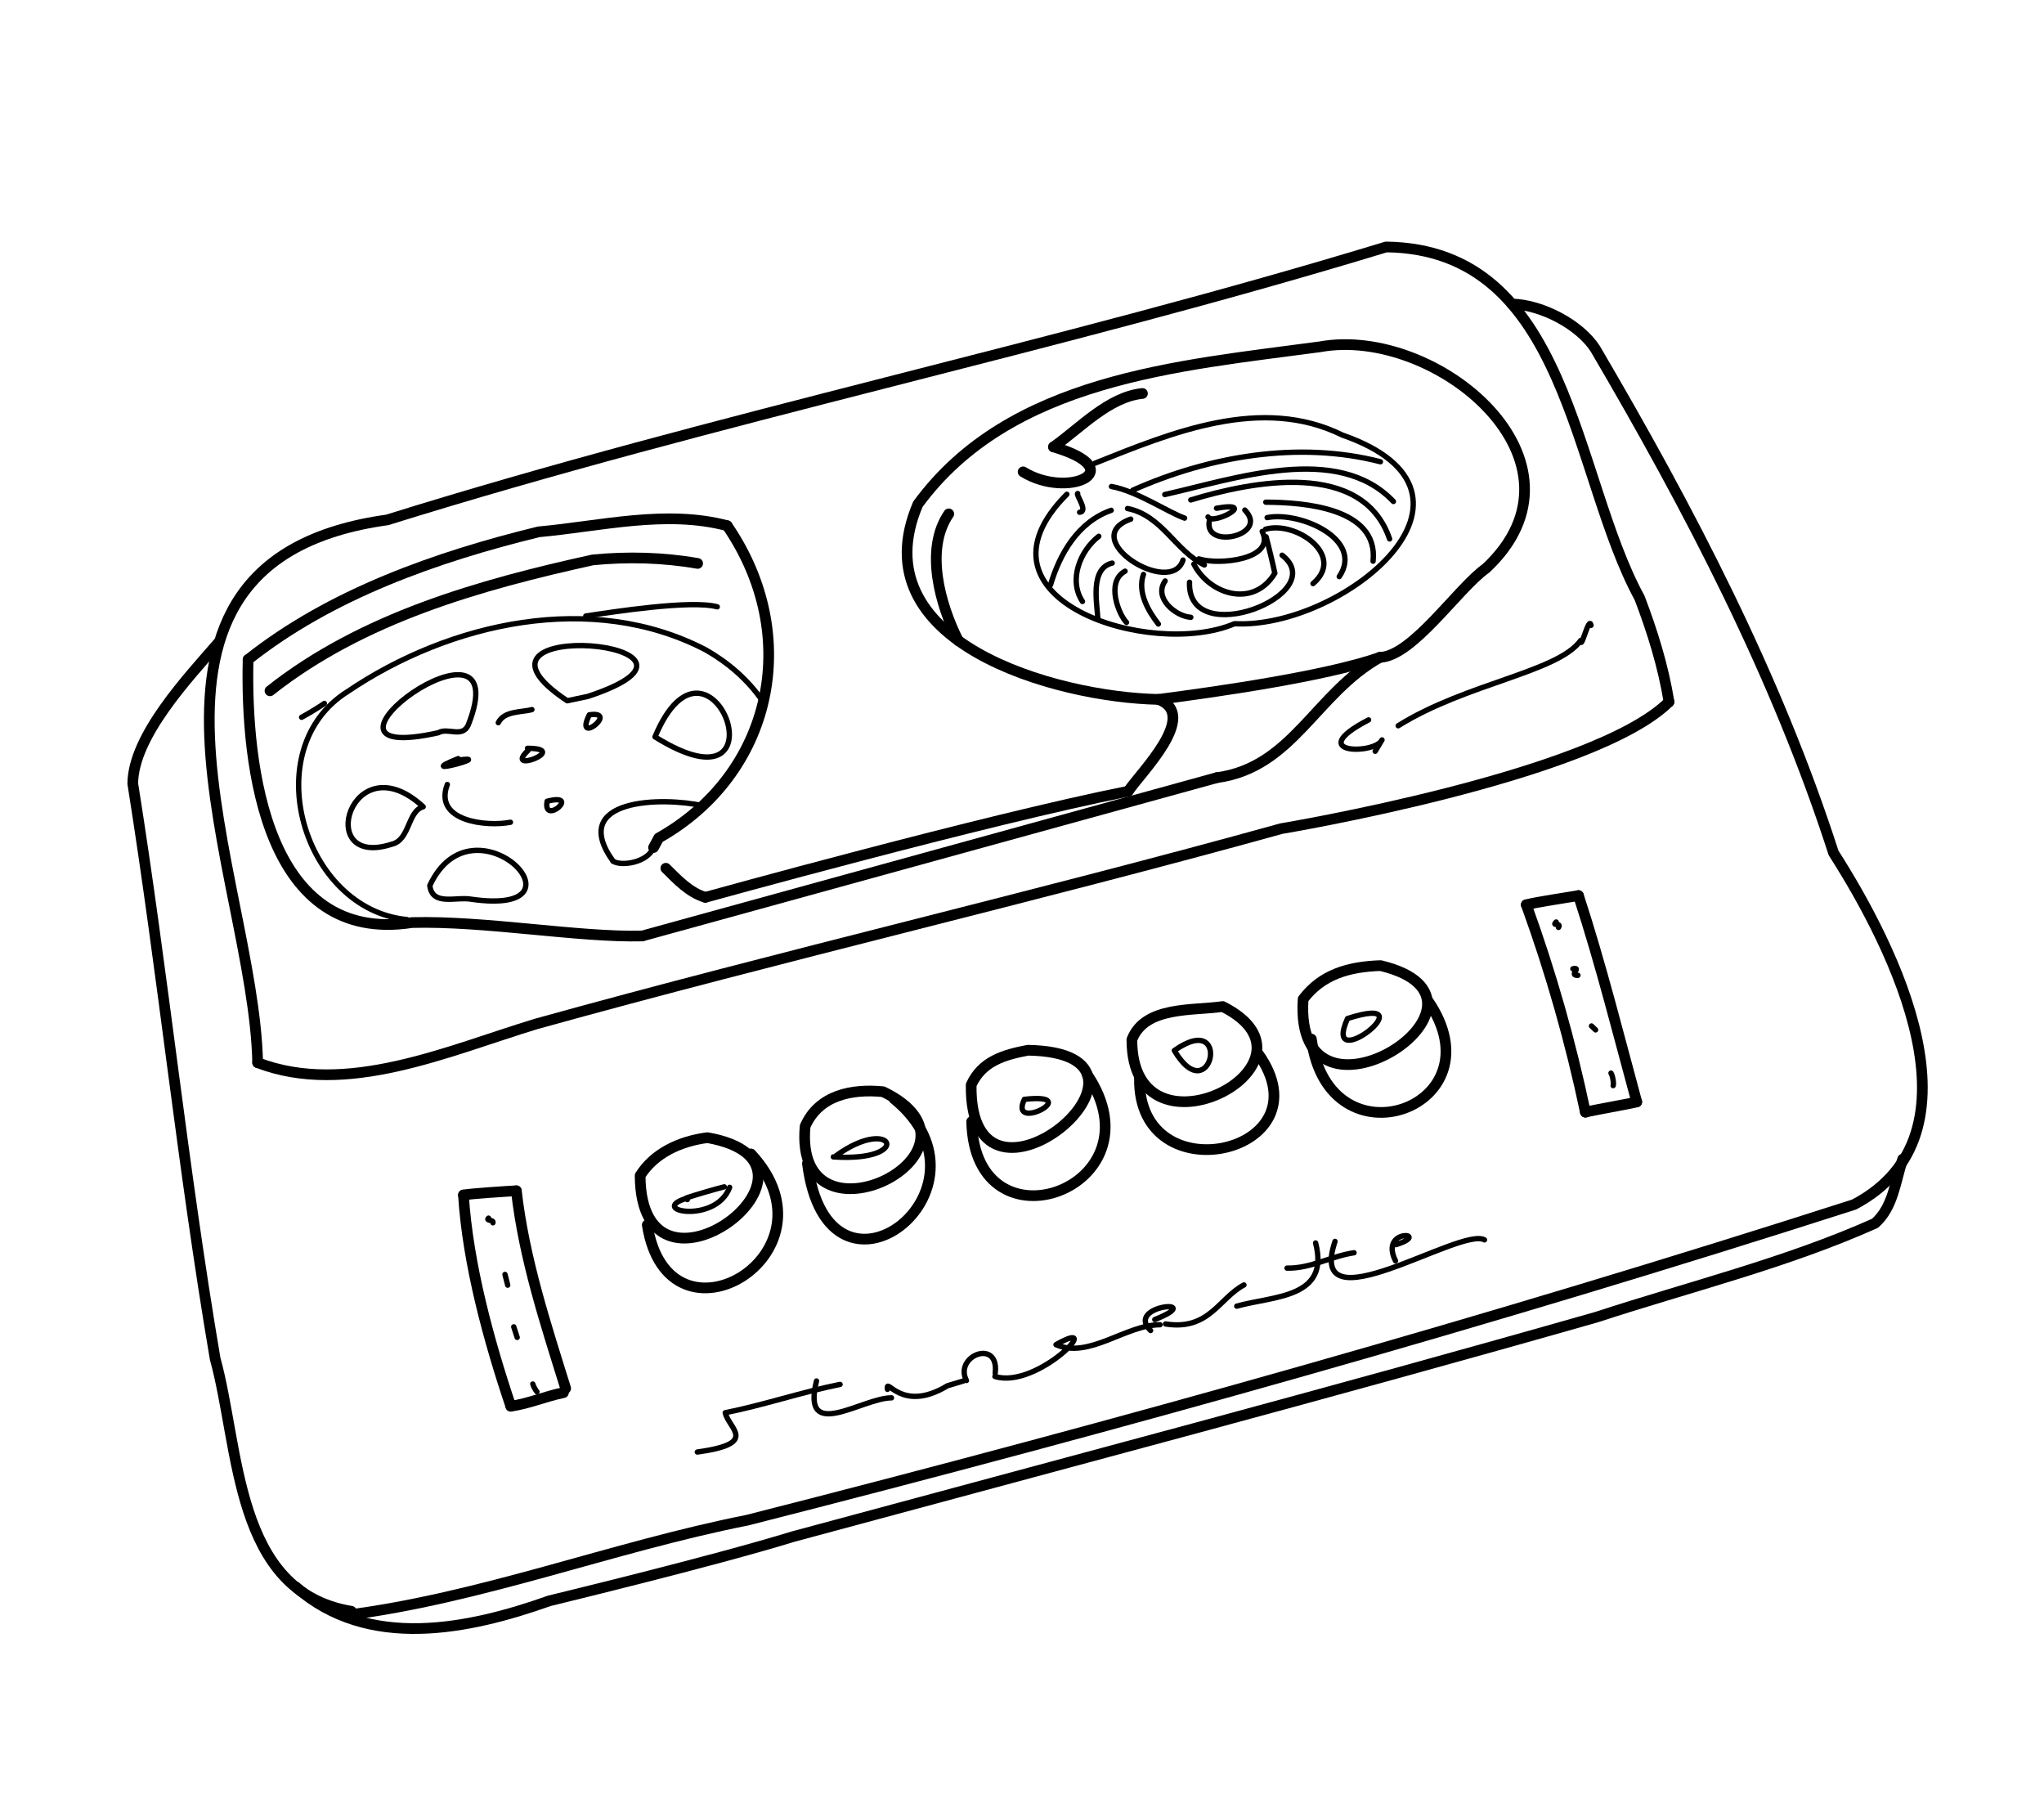 <?xml version="1.0" encoding="UTF-8" standalone="no"?>
<!-- Created by Ashley Blewer - This work is licensed under a Creative Commons Attribution 4.0 International License -->

<svg
   width="544"
   height="480"
   viewBox="0 0 143.933 127"
   version="1.1"
   id="svg2490"
   inkscape:version="1.2.2 (1:1.2.2+202212051552+b0a8486541)"
   sodipodi:docname="1954-stenorette-1.svg"
   xmlns:inkscape="http://www.inkscape.org/namespaces/inkscape"
   xmlns:sodipodi="http://sodipodi.sourceforge.net/DTD/sodipodi-0.dtd"
   xmlns="http://www.w3.org/2000/svg"
   xmlns:svg="http://www.w3.org/2000/svg">
  <sodipodi:namedview
     id="namedview2492"
     pagecolor="#ffffff"
     bordercolor="#666666"
     borderopacity="1.0"
     inkscape:pageshadow="2"
     inkscape:pageopacity="0.0"
     inkscape:pagecheckerboard="0"
     inkscape:document-units="mm"
     showgrid="false"
     units="px"
     inkscape:zoom="0.90583674"
     inkscape:cx="53.541657"
     inkscape:cy="253.35691"
     inkscape:window-width="1846"
     inkscape:window-height="1136"
     inkscape:window-x="0"
     inkscape:window-y="0"
     inkscape:window-maximized="1"
     inkscape:current-layer="g4731"
     inkscape:showpageshadow="2"
     inkscape:deskcolor="#d1d1d1" />
  <defs
     id="defs2487" />
  <g
     inkscape:label="Layer 1"
     inkscape:groupmode="layer"
     id="layer1">
    <g
       id="g4731"
       transform="matrix(0.33,0,0,0.329,-241.789,1.731)"
       style="stroke-width:2.687">
      <g
         id="g104528"
         transform="matrix(1,0,0,-1,0,792)"
         style="stroke-width:2.687">
        <g
           id="g104530"
           style="stroke-width:2.687" />
      </g>
      <g
         id="g104996"
         transform="matrix(1,0,0,-1,0,792)"
         style="stroke-width:2.687">
        <g
           id="g104998"
           style="stroke-width:2.687" />
      </g>
      <g
         id="g5603"
         transform="matrix(1.144,0,0,1.146,646.242,-472.861)"
         style="stroke-width:1.574">
        <g
           id="g2614"
           transform="matrix(1,0,0,-1,0,792)"
           style="stroke-width:1.574">
          <g
             id="g2616"
             style="stroke-width:1.574">
            <path
               d="m 141.096,83.102 c -21.862,3.612 -20.791,30.456 -25.398,47.179 -6.068,35.66 -9.692,71.724 -15.365,107.374 0.082,8.927 10.395,19.85 15.949,26.275"
               style="fill:none;stroke:#000000;stroke-width:1.997;stroke-linecap:round;stroke-linejoin:round;stroke-miterlimit:10;stroke-dasharray:none;stroke-opacity:1"
               id="path2618"
               sodipodi:nodetypes="cccc" />
          </g>
        </g>
        <g
           id="g2620"
           transform="matrix(1,0,0,-1,0,792)"
           style="stroke-width:1.574">
          <g
             id="g2622"
             style="stroke-width:1.574">
            <path
               d="m 139.769,82.318 c 25.477,3.181 49.91,12.78 75.166,17.787 69.348,17.681 138.347,37.041 206.468,58.945 24.939,13.12 7.501,47.927 -3.827,65.656 -10.658,33.103 -26.878,64.159 -44.449,94.149 -2.877,4.456 -9.897,8.221 -15.55,8.352"
               style="fill:none;stroke:#000000;stroke-width:1.997;stroke-linecap:round;stroke-linejoin:round;stroke-miterlimit:10;stroke-dasharray:none;stroke-opacity:1"
               id="path2624"
               sodipodi:nodetypes="cccccc" />
          </g>
        </g>
        <g
           id="g2626"
           transform="matrix(1,0,0,-1,0,792)"
           style="stroke-width:1.574">
          <g
             id="g2628"
             style="stroke-width:1.574">
            <path
               d="m 130.762,87.649 c 13.447,-11.912 32.274,-7.934 47.293,-2.59 0,0 30.414,7.351 45.413,11.975 50.014,13.547 100.126,26.785 149.947,41.01 17.319,5.684 35.293,10.074 51.899,17.506 3.42,3.05 3.791,7.886 5.16,11.976"
               style="fill:none;stroke:#000000;stroke-width:1.997;stroke-linecap:round;stroke-linejoin:round;stroke-miterlimit:10;stroke-dasharray:none;stroke-opacity:1"
               id="path2630"
               sodipodi:nodetypes="cccccc" />
          </g>
        </g>
        <g
           id="g2632"
           transform="matrix(1,0,0,-1,0,792)"
           style="stroke-width:1.574">
          <g
             id="g2634"
             style="stroke-width:1.574">
            <path
               d="m 123.63,185.541 c -0.707,34.746 -31.246,93.652 24.169,101.35 61.472,19.22 124.823,32.196 186.323,50.966 34.101,-0.413 34.788,-42.658 47.279,-65.539 2.394,-6.287 4.401,-12.752 5.481,-19.405"
               style="fill:none;stroke:#000000;stroke-width:1.997;stroke-linecap:round;stroke-linejoin:round;stroke-miterlimit:10;stroke-dasharray:none;stroke-opacity:1"
               id="path2636" />
          </g>
        </g>
        <g
           id="g2638"
           transform="matrix(1,0,0,-1,0,792)"
           style="stroke-width:1.574">
          <g
             id="g2640"
             style="stroke-width:1.574">
            <path
               d="m 123.63,185.541 c 16.517,-6.355 35.463,2.218 51.919,7.228 46.138,12.83 92.862,23.661 139.028,36.476 0,0 58.26,9.721 72.304,23.667"
               style="fill:none;stroke:#000000;stroke-width:1.997;stroke-linecap:round;stroke-linejoin:round;stroke-miterlimit:10;stroke-dasharray:none;stroke-opacity:1"
               id="path2642"
               sodipodi:nodetypes="cccc" />
          </g>
        </g>
        <g
           id="g2644"
           transform="matrix(1,0,0,-1,0,792)"
           style="stroke-width:1.574">
          <g
             id="g2646"
             style="stroke-width:1.574">
            <path
               d="m 371.285,176.303 c -2.763,13.134 -6.44,26.103 -11.019,38.725"
               style="fill:none;stroke:#000000;stroke-width:1.997;stroke-linecap:round;stroke-linejoin:round;stroke-miterlimit:10;stroke-dasharray:none;stroke-opacity:1"
               id="path2648" />
          </g>
        </g>
        <g
           id="g2650"
           transform="matrix(1,0,0,-1,0,792)"
           style="stroke-width:1.574">
          <g
             id="g2652"
             style="stroke-width:1.574">
            <path
               d="m 360.266,215.027 c 1.599,0.462 8.104,1.42 9.728,1.717"
               style="fill:none;stroke:#000000;stroke-width:1.997;stroke-linecap:round;stroke-linejoin:round;stroke-miterlimit:10;stroke-dasharray:none;stroke-opacity:1"
               id="path2654"
               sodipodi:nodetypes="cc" />
          </g>
        </g>
        <g
           id="g2656"
           transform="matrix(1,0,0,-1,0,792)"
           style="stroke-width:1.574">
          <g
             id="g2658"
             style="stroke-width:1.574">
            <path
               d="m 369.994,216.744 c 4.089,-12.503 7.592,-26.469 10.871,-38.536"
               style="fill:none;stroke:#000000;stroke-width:1.997;stroke-linecap:round;stroke-linejoin:round;stroke-miterlimit:10;stroke-dasharray:none;stroke-opacity:1"
               id="path2660" />
          </g>
        </g>
        <g
           id="g2662"
           transform="matrix(1,0,0,-1,0,792)"
           style="stroke-width:1.574">
          <g
             id="g2664"
             style="stroke-width:1.574">
            <path
               d="m 380.865,178.208 c -1.572,-0.399 -7.939,-1.493 -9.58,-1.905"
               style="fill:none;stroke:#000000;stroke-width:1.997;stroke-linecap:round;stroke-linejoin:round;stroke-miterlimit:10;stroke-dasharray:none;stroke-opacity:1"
               id="path2666"
               sodipodi:nodetypes="cc" />
          </g>
        </g>
        <g
           id="g2668"
           transform="matrix(1,0,0,-1,0,792)"
           style="stroke-width:1.574">
          <g
             id="g2670"
             style="stroke-width:1.574">
            <path
               d="m 170.847,121.393 c -4.08,12.128 -8.035,26.579 -8.83,39.441"
               style="fill:none;stroke:#000000;stroke-width:1.997;stroke-linecap:round;stroke-linejoin:round;stroke-miterlimit:10;stroke-dasharray:none;stroke-opacity:1"
               id="path2672"
               sodipodi:nodetypes="cc" />
          </g>
        </g>
        <g
           id="g2674"
           transform="matrix(1,0,0,-1,0,792)"
           style="stroke-width:1.574">
          <g
             id="g2676"
             style="stroke-width:1.574">
            <path
               d="m 162.018,160.834 c 1.445,0.267 8.387,0.714 9.863,0.787"
               style="fill:none;stroke:#000000;stroke-width:1.997;stroke-linecap:round;stroke-linejoin:round;stroke-miterlimit:10;stroke-dasharray:none;stroke-opacity:1"
               id="path2678"
               sodipodi:nodetypes="cc" />
          </g>
        </g>
        <g
           id="g2680"
           transform="matrix(1,0,0,-1,0,792)"
           style="stroke-width:1.574">
          <g
             id="g2682"
             style="stroke-width:1.574">
            <path
               d="m 171.881,161.621 c 1.433,-12.632 5.486,-24.956 9.2,-36.903"
               style="fill:none;stroke:#000000;stroke-width:1.997;stroke-linecap:round;stroke-linejoin:round;stroke-miterlimit:10;stroke-dasharray:none;stroke-opacity:1"
               id="path2684" />
          </g>
        </g>
        <g
           id="g2686"
           transform="matrix(1,0,0,-1,0,792)"
           style="stroke-width:1.574">
          <g
             id="g2688"
             style="stroke-width:1.574">
            <path
               d="m 180.664,123.924 c -3.314,-0.678 -6.458,-2.048 -9.817,-2.531"
               style="fill:none;stroke:#000000;stroke-width:1.997;stroke-linecap:round;stroke-linejoin:round;stroke-miterlimit:10;stroke-dasharray:none;stroke-opacity:1"
               id="path2690" />
          </g>
        </g>
        <g
           id="g2692"
           transform="matrix(1,0,0,-1,0,792)"
           style="stroke-width:1.574">
          <g
             id="g2694"
             style="stroke-width:1.574">
            <path
               d="m 194.971,164.456 c 0.124,-27.883 39.586,2.279 12.551,7.085 -5.275,-0.689 -9.977,-2.982 -12.551,-7.085"
               style="fill:none;stroke:#000000;stroke-width:1.997;stroke-linecap:round;stroke-linejoin:round;stroke-miterlimit:10;stroke-dasharray:none;stroke-opacity:1"
               id="path2696"
               sodipodi:nodetypes="ccc" />
          </g>
        </g>
        <g
           id="g2698"
           transform="matrix(1,0,0,-1,0,792)"
           style="stroke-width:1.574">
          <g
             id="g2700"
             style="stroke-width:1.574">
            <path
               d="m 225.747,173.661 c -2.272,-24.471 37.243,-4.506 14.533,6.459 -5.727,0.566 -11.959,-0.576 -14.533,-6.459"
               style="fill:none;stroke:#000000;stroke-width:1.997;stroke-linecap:round;stroke-linejoin:round;stroke-miterlimit:10;stroke-dasharray:none;stroke-opacity:1"
               id="path2702"
               sodipodi:nodetypes="ccc" />
          </g>
        </g>
        <g
           id="g2704"
           transform="matrix(1,0,0,-1,0,792)"
           style="stroke-width:1.574">
          <g
             id="g2706"
             style="stroke-width:1.574">
            <path
               d="m 256.719,181.386 c -0.441,-29.455 41.389,5.961 10.58,6.476 -4.497,-0.86 -8.574,-2.053 -10.58,-6.476"
               style="fill:none;stroke:#000000;stroke-width:1.997;stroke-linecap:round;stroke-linejoin:round;stroke-miterlimit:10;stroke-dasharray:none;stroke-opacity:1"
               id="path2708"
               sodipodi:nodetypes="ccc" />
          </g>
        </g>
        <g
           id="g2710"
           transform="matrix(1,0,0,-1,0,792)"
           style="stroke-width:1.574">
          <g
             id="g2712"
             style="stroke-width:1.574">
            <path
               d="m 286.699,189.86 c -0.083,-24.348 38.116,-4.497 16.928,6.165 -5.545,-0.822 -14.492,0.135 -16.928,-6.165"
               style="fill:none;stroke:#000000;stroke-width:1.997;stroke-linecap:round;stroke-linejoin:round;stroke-miterlimit:10;stroke-dasharray:none;stroke-opacity:1"
               id="path2714"
               sodipodi:nodetypes="ccc" />
          </g>
        </g>
        <g
           id="g2716"
           transform="matrix(1,0,0,-1,0,792)"
           style="stroke-width:1.574">
          <g
             id="g2718"
             style="stroke-width:1.574">
            <path
               d="m 318.638,197.408 c -1.887,-27.942 41.127,-0.143 14.445,6.259 -5.994,-0.202 -10.959,-1.656 -14.445,-6.259"
               style="fill:none;stroke:#000000;stroke-width:1.997;stroke-linecap:round;stroke-linejoin:round;stroke-miterlimit:10;stroke-dasharray:none;stroke-opacity:1"
               id="path2720"
               sodipodi:nodetypes="ccc" />
          </g>
        </g>
        <g
           id="g2722"
           transform="matrix(1,0,0,-1,0,792)"
           style="stroke-width:1.574">
          <g
             id="g2724"
             style="stroke-width:1.574">
            <path
               d="m 196.304,155.242 c 3.892,-24.89 36.626,-5.341 19.339,13.258"
               style="fill:none;stroke:#000000;stroke-width:1.997;stroke-linecap:round;stroke-linejoin:round;stroke-miterlimit:10;stroke-dasharray:none;stroke-opacity:1"
               id="path2726" />
          </g>
        </g>
        <g
           id="g2728"
           transform="matrix(1,0,0,-1,0,792)"
           style="stroke-width:1.574">
          <g
             id="g2730"
             style="stroke-width:1.574">
            <path
               d="m 226.178,166.736 c 3.774,-30.401 36.859,-4.849 16.178,12.038"
               style="fill:none;stroke:#000000;stroke-width:1.997;stroke-linecap:round;stroke-linejoin:round;stroke-miterlimit:10;stroke-dasharray:none;stroke-opacity:1"
               id="path2732"
               sodipodi:nodetypes="cc" />
          </g>
        </g>
        <g
           id="g2734"
           transform="matrix(1,0,0,-1,0,792)"
           style="stroke-width:1.574">
          <g
             id="g2736"
             style="stroke-width:1.574">
            <path
               d="m 256.814,174.539 c 0.569,-25.11 35.659,-12.293 21.571,8.743"
               style="fill:none;stroke:#000000;stroke-width:1.997;stroke-linecap:round;stroke-linejoin:round;stroke-miterlimit:10;stroke-dasharray:none;stroke-opacity:1"
               id="path2738"
               sodipodi:nodetypes="cc" />
          </g>
        </g>
        <g
           id="g2740"
           transform="matrix(1,0,0,-1,0,792)"
           style="stroke-width:1.574">
          <g
             id="g2742"
             style="stroke-width:1.574">
            <path
               d="m 288.112,182.617 c -0.361,-22.102 35.273,-13.931 22.204,4.515"
               style="fill:none;stroke:#000000;stroke-width:1.997;stroke-linecap:round;stroke-linejoin:round;stroke-miterlimit:10;stroke-dasharray:none;stroke-opacity:1"
               id="path2744"
               sodipodi:nodetypes="cc" />
          </g>
        </g>
        <g
           id="g2746"
           transform="matrix(1,0,0,-1,0,792)"
           style="stroke-width:1.574">
          <g
             id="g2748"
             style="stroke-width:1.574">
            <path
               d="m 320.181,189.943 c 3.204,-24.26 35.315,-12.734 21.794,7.08"
               style="fill:none;stroke:#000000;stroke-width:1.997;stroke-linecap:round;stroke-linejoin:round;stroke-miterlimit:10;stroke-dasharray:none;stroke-opacity:1"
               id="path2750"
               sodipodi:nodetypes="cc" />
          </g>
        </g>
        <g
           id="g2752"
           transform="matrix(1,0,0,-1,0,792)"
           style="stroke-width:1.574">
          <g
             id="g2754"
             style="stroke-width:1.574">
            <path
               d="m 121.848,260.813 c 15.353,12.211 35.137,19.19 54.192,23.849 11.536,1.046 23.744,4.174 35.161,1.148"
               style="fill:none;stroke:#000000;stroke-width:1.997;stroke-linecap:round;stroke-linejoin:round;stroke-miterlimit:10;stroke-dasharray:none;stroke-opacity:1"
               id="path2756" />
          </g>
        </g>
        <g
           id="g2758"
           transform="matrix(1,0,0,-1,0,792)"
           style="stroke-width:1.574">
          <g
             id="g2760"
             style="stroke-width:1.574">
            <path
               d="m 121.848,260.813 c -0.512,-20.263 3.499,-53.325 30.581,-49.108 13.632,0.36 31.01,-2.802 42.923,-2.506"
               style="fill:none;stroke:#000000;stroke-width:1.997;stroke-linecap:round;stroke-linejoin:round;stroke-miterlimit:10;stroke-dasharray:none;stroke-opacity:1"
               id="path2762"
               sodipodi:nodetypes="ccc" />
          </g>
        </g>
        <g
           id="g2764"
           transform="matrix(1,0,0,-1,0,792)"
           style="stroke-width:1.574">
          <g
             id="g2766"
             style="stroke-width:1.574">
            <path
               d="m 211.2,285.809 c 14.143,-20.649 8.384,-46.394 -12.768,-58.31 l -0.959,-1.78"
               style="fill:none;stroke:#000000;stroke-width:1.997;stroke-linecap:round;stroke-linejoin:round;stroke-miterlimit:10;stroke-dasharray:none;stroke-opacity:1"
               id="path2768"
               sodipodi:nodetypes="ccc" />
          </g>
        </g>
        <g
           id="g2770"
           transform="matrix(1,0,0,-1,0,792)"
           style="stroke-width:1.574">
          <g
             id="g2772"
             style="stroke-width:1.574">
            <path
               d="m 291.649,253.371 c -19.293,0.405 -55.867,10.666 -44.861,36.457 17.18,23.443 48.571,25.82 74.984,29.386 21.75,3.967 52.211,-21.462 30.981,-41.365 -5.189,-3.656 -13.69,-16.424 -19.783,-16.623"
               style="fill:none;stroke:#000000;stroke-width:1.997;stroke-linecap:round;stroke-linejoin:round;stroke-miterlimit:10;stroke-dasharray:none;stroke-opacity:1"
               id="path2774"
               sodipodi:nodetypes="ccccc" />
          </g>
        </g>
        <g
           id="g2776"
           transform="matrix(1,0,0,-1,0,792)"
           style="stroke-width:1.574">
          <g
             id="g2778"
             style="stroke-width:1.574">
            <path
               d="M 332.97,261.226 C 320.939,254.498 316.692,240.655 302.518,238.756"
               style="fill:none;stroke:#000000;stroke-width:1.997;stroke-linecap:round;stroke-linejoin:round;stroke-miterlimit:10;stroke-dasharray:none;stroke-opacity:1"
               id="path2780"
               sodipodi:nodetypes="cc" />
          </g>
        </g>
        <g
           id="g2782"
           transform="matrix(1,0,0,-1,0,792)"
           style="stroke-width:1.574">
          <g
             id="g2784"
             style="stroke-width:1.574">
            <path
               d="M 195.352,209.199 302.518,238.756"
               style="fill:none;stroke:#000000;stroke-width:1.997;stroke-linecap:round;stroke-linejoin:round;stroke-miterlimit:10;stroke-dasharray:none;stroke-opacity:1"
               id="path2786"
               sodipodi:nodetypes="cc" />
          </g>
        </g>
        <g
           id="g2788"
           transform="matrix(1,0,0,-1,0,792)"
           style="stroke-width:1.574">
          <g
             id="g2790"
             style="stroke-width:1.574">
            <path
               d="m 199.768,221.845 c 2.144,-2.122 4.371,-4.531 7.369,-5.43"
               style="fill:none;stroke:#000000;stroke-width:1.997;stroke-linecap:round;stroke-linejoin:round;stroke-miterlimit:10;stroke-dasharray:none;stroke-opacity:1"
               id="path2792" />
          </g>
        </g>
        <g
           id="g2794"
           transform="matrix(1,0,0,-1,0,792)"
           style="stroke-width:1.574">
          <g
             id="g2796"
             style="stroke-width:1.574">
            <path
               d="m 207.137,216.414 c 0,0 52.274,14.52 78.883,19.814"
               style="fill:none;stroke:#000000;stroke-width:1.997;stroke-linecap:round;stroke-linejoin:round;stroke-miterlimit:10;stroke-dasharray:none;stroke-opacity:1"
               id="path2798"
               sodipodi:nodetypes="cc" />
          </g>
        </g>
        <g
           id="g2800"
           transform="matrix(1,0,0,-1,0,792)"
           style="stroke-width:1.574">
          <g
             id="g2802"
             style="stroke-width:1.574">
            <path
               d="m 286.02,236.228 c 2.296,3.481 13.353,14.236 5.629,17.143"
               style="fill:none;stroke:#000000;stroke-width:1.997;stroke-linecap:round;stroke-linejoin:round;stroke-miterlimit:10;stroke-dasharray:none;stroke-opacity:1"
               id="path2804"
               sodipodi:nodetypes="cc" />
          </g>
        </g>
        <g
           id="g2806"
           transform="matrix(1,0,0,-1,0,792)"
           style="stroke-width:1.574">
          <g
             id="g2808"
             style="stroke-width:1.574">
            <path
               d="m 291.649,253.371 c 10.74,1.411 31.054,4.28 41.321,7.855"
               style="fill:none;stroke:#000000;stroke-width:1.997;stroke-linecap:round;stroke-linejoin:round;stroke-miterlimit:10;stroke-dasharray:none;stroke-opacity:1"
               id="path2810"
               sodipodi:nodetypes="cc" />
          </g>
        </g>
        <g
           id="g2812"
           transform="matrix(1,0,0,-1,0,792)"
           style="stroke-width:1.574">
          <g
             id="g2814"
             style="stroke-width:1.574">
            <path
               d="m 125.93,254.98 c 17.184,13.615 39.132,19.8 60.219,24.444 6.475,0.634 13.149,0.462 19.548,-0.66"
               style="fill:none;stroke:#000000;stroke-width:1.997;stroke-linecap:round;stroke-linejoin:round;stroke-miterlimit:10;stroke-dasharray:none;stroke-opacity:1"
               id="path2816" />
          </g>
        </g>
        <g
           id="g2818"
           transform="matrix(1,0,0,-1,0,792)"
           style="stroke-width:1.574">
          <g
             id="g2820"
             style="stroke-width:1.574">
            <path
               d="m 288.664,310.498 c -6.25,-0.618 -11.567,-6.415 -16.585,-9.976"
               style="fill:none;stroke:#000000;stroke-width:1.997;stroke-linecap:round;stroke-linejoin:round;stroke-miterlimit:10;stroke-dasharray:none;stroke-opacity:1"
               id="path2822"
               sodipodi:nodetypes="cc" />
          </g>
        </g>
        <g
           id="g2824"
           transform="matrix(1,0,0,-1,0,792)"
           style="stroke-width:1.574">
          <g
             id="g2826"
             style="stroke-width:1.574">
            <path
               d="m 254.315,264.33 c -3.369,6.677 -6.33,17.04 -1.775,23.686"
               style="fill:none;stroke:#000000;stroke-width:1.997;stroke-linecap:round;stroke-linejoin:round;stroke-miterlimit:10;stroke-dasharray:none;stroke-opacity:1"
               id="path2828" />
          </g>
        </g>
        <g
           id="g2830"
           transform="matrix(1,0,0,-1,0,792)"
           style="stroke-width:1.574">
          <g
             id="g2832"
             style="stroke-width:1.574">
            <path
               d="m 266.406,295.865 c 8.299,-5.138 20.351,0.303 5.673,4.656"
               style="fill:none;stroke:#000000;stroke-width:1.997;stroke-linecap:round;stroke-linejoin:round;stroke-miterlimit:10;stroke-dasharray:none;stroke-opacity:1"
               id="path2834" />
          </g>
        </g>
        <g
           id="g2836"
           transform="matrix(1,0,0,-1,0,792)"
           style="stroke-width:1.574">
          <g
             id="g2838"
             style="stroke-width:1.574">
            <path
               d="m 151.481,212.264 c -19.377,1.861 -28.188,31.825 -11.099,42.556 19.059,12.94 45.649,18.897 66.875,7.775 4.112,-2.354 7.804,-5.522 10.491,-9.446"
               style="fill:none;stroke:#000000;stroke-width:0.998;stroke-linecap:round;stroke-linejoin:round;stroke-miterlimit:10;stroke-dasharray:none;stroke-opacity:1"
               id="path2840"
               sodipodi:nodetypes="cccc" />
          </g>
        </g>
        <g
           id="g2842"
           transform="matrix(1,0,0,-1,0,792)"
           style="stroke-width:1.574">
          <g
             id="g2844"
             style="stroke-width:1.574">
            <path
               d="m 197.745,246.379 c 10.281,24.574 25.241,-15.757 0,0"
               style="fill:none;stroke:#000000;stroke-width:0.998;stroke-linecap:round;stroke-linejoin:round;stroke-miterlimit:10;stroke-dasharray:none;stroke-opacity:1"
               id="path2846"
               sodipodi:nodetypes="cc" />
          </g>
        </g>
        <g
           id="g2848"
           transform="matrix(1,0,0,-1,0,792)"
           style="stroke-width:1.574">
          <g
             id="g2850"
             style="stroke-width:1.574">
            <path
               d="m 181.374,253.12 c -24.266,16.118 34.615,10.93 3.805,0.801 l -3.805,-0.801"
               style="fill:none;stroke:#000000;stroke-width:0.998;stroke-linecap:round;stroke-linejoin:round;stroke-miterlimit:10;stroke-dasharray:none;stroke-opacity:1"
               id="path2852"
               sodipodi:nodetypes="ccc" />
          </g>
        </g>
        <g
           id="g2854"
           transform="matrix(1,0,0,-1,0,792)"
           style="stroke-width:1.574">
          <g
             id="g2856"
             style="stroke-width:1.574">
            <path
               d="m 162.893,248.545 c 9.822,24.851 -35.301,-8.032 -5.548,-1.393 1.732,1.035 4.4,-1.025 5.548,1.393"
               style="fill:none;stroke:#000000;stroke-width:0.998;stroke-linecap:round;stroke-linejoin:round;stroke-miterlimit:10;stroke-dasharray:none;stroke-opacity:1"
               id="path2858"
               sodipodi:nodetypes="ccc" />
          </g>
        </g>
        <g
           id="g2860"
           transform="matrix(1,0,0,-1,0,792)"
           style="stroke-width:1.574">
          <g
             id="g2862"
             style="stroke-width:1.574">
            <path
               d="m 154.504,233.328 c -13.392,12.363 -20.537,-11.744 -5.871,-6.998 3.421,0.793 2.918,6.146 5.871,6.998"
               style="fill:none;stroke:#000000;stroke-width:0.998;stroke-linecap:round;stroke-linejoin:round;stroke-miterlimit:10;stroke-dasharray:none;stroke-opacity:1"
               id="path2864"
               sodipodi:nodetypes="ccc" />
          </g>
        </g>
        <g
           id="g2866"
           transform="matrix(1,0,0,-1,0,792)"
           style="stroke-width:1.574">
          <g
             id="g2868"
             style="stroke-width:1.574">
            <path
               d="m 155.741,218.615 c 8.138,17.521 31.063,-5.912 7.724,-2.551 -2.82,0.51 -7.255,-1.337 -7.724,2.551"
               style="fill:none;stroke:#000000;stroke-width:0.998;stroke-linecap:round;stroke-linejoin:round;stroke-miterlimit:10;stroke-dasharray:none;stroke-opacity:1"
               id="path2870"
               sodipodi:nodetypes="ccc" />
          </g>
        </g>
        <g
           id="g2872"
           transform="matrix(1,0,0,-1,0,792)"
           style="stroke-width:1.574">
          <g
             id="g2874"
             style="stroke-width:1.574">
            <path
               d="m 189.913,223.181 c -8.458,11.806 9.39,12.002 16.782,10.33"
               style="fill:none;stroke:#000000;stroke-width:0.998;stroke-linecap:round;stroke-linejoin:round;stroke-miterlimit:10;stroke-dasharray:none;stroke-opacity:1"
               id="path2876"
               sodipodi:nodetypes="cc" />
          </g>
        </g>
        <g
           id="g2878"
           transform="matrix(1,0,0,-1,0,792)"
           style="stroke-width:1.574">
          <g
             id="g2880"
             style="stroke-width:1.574">
            <path
               d="m 189.913,223.181 c 1.45,-1.015 6.437,-0.338 7.56,2.539"
               style="fill:none;stroke:#000000;stroke-width:0.998;stroke-linecap:round;stroke-linejoin:round;stroke-miterlimit:10;stroke-dasharray:none;stroke-opacity:1"
               id="path2882"
               sodipodi:nodetypes="cc" />
          </g>
        </g>
        <g
           id="g2884"
           transform="matrix(1,0,0,-1,0,792)"
           style="stroke-width:1.574">
          <g
             id="g2886"
             style="stroke-width:1.574">
            <path
               d="m 174.095,243.875 c -4.83,-4.601 8.082,0.349 -0.133,0.369 l 0.133,-0.369"
               style="fill:none;stroke:#000000;stroke-width:0.998;stroke-linecap:round;stroke-linejoin:round;stroke-miterlimit:10;stroke-dasharray:none;stroke-opacity:1"
               id="path2888"
               sodipodi:nodetypes="ccc" />
          </g>
        </g>
        <g
           id="g2890"
           transform="matrix(1,0,0,-1,0,792)"
           style="stroke-width:1.574">
          <g
             id="g2892"
             style="stroke-width:1.574">
            <path
               d="m 161.026,242.319 c -8.962,-3.627 7.467,0.826 -0.128,-0.309"
               style="fill:none;stroke:#000000;stroke-width:0.998;stroke-linecap:round;stroke-linejoin:round;stroke-miterlimit:10;stroke-dasharray:none;stroke-opacity:1"
               id="path2894" />
          </g>
        </g>
        <g
           id="g2896"
           transform="matrix(1,0,0,-1,0,792)"
           style="stroke-width:1.574">
          <g
             id="g2898"
             style="stroke-width:1.574">
            <path
               d="m 185.497,250.498 c -2.96,-5.987 5.719,0.834 0,0"
               style="fill:none;stroke:#000000;stroke-width:0.998;stroke-linecap:round;stroke-linejoin:round;stroke-miterlimit:10;stroke-dasharray:none;stroke-opacity:1"
               id="path2900"
               sodipodi:nodetypes="cc" />
          </g>
        </g>
        <g
           id="g2902"
           transform="matrix(1,0,0,-1,0,792)"
           style="stroke-width:1.574">
          <g
             id="g2904"
             style="stroke-width:1.574">
            <path
               d="m 177.627,234.358 c -0.863,-4.713 6.5,1.671 0,0"
               style="fill:none;stroke:#000000;stroke-width:0.998;stroke-linecap:round;stroke-linejoin:round;stroke-miterlimit:10;stroke-dasharray:none;stroke-opacity:1"
               id="path2906"
               sodipodi:nodetypes="cc" />
          </g>
        </g>
        <g
           id="g2908"
           transform="matrix(1,0,0,-1,0,792)"
           style="stroke-width:1.574">
          <g
             id="g2910"
             style="stroke-width:1.574">
            <path
               d="m 170.782,230.431 c -4.373,-0.854 -14.4,0.135 -11.775,7.055"
               style="fill:none;stroke:#000000;stroke-width:0.998;stroke-linecap:round;stroke-linejoin:round;stroke-miterlimit:10;stroke-dasharray:none;stroke-opacity:1"
               id="path2912" />
          </g>
        </g>
        <g
           id="g2914"
           transform="matrix(1,0,0,-1,0,792)"
           style="stroke-width:1.574">
          <g
             id="g2916"
             style="stroke-width:1.574">
            <path
               d="m 168.514,249.021 c 1.092,2.26 4.401,1.911 6.273,2.452"
               style="fill:none;stroke:#000000;stroke-width:0.998;stroke-linecap:round;stroke-linejoin:round;stroke-miterlimit:10;stroke-dasharray:none;stroke-opacity:1"
               id="path2918" />
          </g>
        </g>
        <g
           id="g2920"
           transform="matrix(1,0,0,-1,0,792)"
           style="stroke-width:1.574">
          <g
             id="g2922"
             style="stroke-width:1.574">
            <path
               d="m 184.835,268.943 c 4.863,0.736 19.613,3.058 24.521,1.719"
               style="fill:none;stroke:#000000;stroke-width:0.998;stroke-linecap:round;stroke-linejoin:round;stroke-miterlimit:10;stroke-dasharray:none;stroke-opacity:1"
               id="path2924"
               sodipodi:nodetypes="cc" />
          </g>
        </g>
        <g
           id="g2926"
           transform="matrix(1,0,0,-1,0,792)"
           style="stroke-width:1.574">
          <g
             id="g2928"
             style="stroke-width:1.574">
            <path
               d="m 136.074,252.625 c -0.492,-0.392 -3.322,-2.116 -4.245,-2.587"
               style="fill:none;stroke:#000000;stroke-width:0.998;stroke-linecap:round;stroke-linejoin:round;stroke-miterlimit:10;stroke-dasharray:none;stroke-opacity:1"
               id="path2930" />
          </g>
        </g>
        <g
           id="g2932"
           transform="matrix(1,0,0,-1,0,792)"
           style="stroke-width:1.574">
          <g
             id="g2934"
             style="stroke-width:1.574">
            <path
               d="m 274.566,291.677 c -19.584,-19.65 15.701,-30.838 31.274,-24.167 20.048,-1.086 51.361,24.326 20.104,35.229 -15.07,7.434 -31.768,0.488 -46.155,-5.268"
               style="fill:none;stroke:#000000;stroke-width:0.998;stroke-linecap:round;stroke-linejoin:round;stroke-miterlimit:10;stroke-dasharray:none;stroke-opacity:1"
               id="path2936" />
          </g>
        </g>
        <g
           id="g2938"
           transform="matrix(1,0,0,-1,0,792)"
           style="stroke-width:1.574">
          <g
             id="g2940"
             style="stroke-width:1.574">
            <path
               d="m 333.059,297.749 c -15.302,3.949 -31.988,1.024 -46.196,-5.31"
               style="fill:none;stroke:#000000;stroke-width:0.998;stroke-linecap:round;stroke-linejoin:round;stroke-miterlimit:10;stroke-dasharray:none;stroke-opacity:1"
               id="path2942" />
          </g>
        </g>
        <g
           id="g2944"
           transform="matrix(1,0,0,-1,0,792)"
           style="stroke-width:1.574">
          <g
             id="g2946"
             style="stroke-width:1.574">
            <path
               d="m 282.837,288.683 c -6.302,-2.223 -9.64,-8.266 -11.319,-13.926"
               style="fill:none;stroke:#000000;stroke-width:0.998;stroke-linecap:round;stroke-linejoin:round;stroke-miterlimit:10;stroke-dasharray:none;stroke-opacity:1"
               id="path2948"
               sodipodi:nodetypes="cc" />
          </g>
        </g>
        <g
           id="g2950"
           transform="matrix(1,0,0,-1,0,792)"
           style="stroke-width:1.574">
          <g
             id="g2952"
             style="stroke-width:1.574">
            <path
               d="m 276.587,291.817 c -0.421,-0.118 2.071,-3.376 0.357,-3.499"
               style="fill:none;stroke:#000000;stroke-width:0.998;stroke-linecap:round;stroke-linejoin:round;stroke-miterlimit:10;stroke-dasharray:none;stroke-opacity:1"
               id="path2954" />
          </g>
        </g>
        <g
           id="g2956"
           transform="matrix(1,0,0,-1,0,792)"
           style="stroke-width:1.574">
          <g
             id="g2958"
             style="stroke-width:1.574">
            <path
               d="m 282.883,293.128 c 4.682,-0.818 10.61,-4.848 13.645,-5.901"
               style="fill:none;stroke:#000000;stroke-width:0.998;stroke-linecap:round;stroke-linejoin:round;stroke-miterlimit:10;stroke-dasharray:none;stroke-opacity:1"
               id="path2960" />
          </g>
        </g>
        <g
           id="g2962"
           transform="matrix(1,0,0,-1,0,792)"
           style="stroke-width:1.574">
          <g
             id="g2964"
             style="stroke-width:1.574">
            <path
               d="m 285.879,289.017 c 6.441,-1.276 8.96,-7.958 14.337,-10.547"
               style="fill:none;stroke:#000000;stroke-width:0.998;stroke-linecap:round;stroke-linejoin:round;stroke-miterlimit:10;stroke-dasharray:none;stroke-opacity:1"
               id="path2966" />
          </g>
        </g>
        <g
           id="g2968"
           transform="matrix(1,0,0,-1,0,792)"
           style="stroke-width:1.574">
          <g
             id="g2970"
             style="stroke-width:1.574">
            <path
               d="m 299.186,279.617 c 3.717,-1.23 14.416,-0.108 11.814,5.124"
               style="fill:none;stroke:#000000;stroke-width:0.998;stroke-linecap:round;stroke-linejoin:round;stroke-miterlimit:10;stroke-dasharray:none;stroke-opacity:1"
               id="path2972" />
          </g>
        </g>
        <g
           id="g2974"
           transform="matrix(1,0,0,-1,0,792)"
           style="stroke-width:1.574">
          <g
             id="g2976"
             style="stroke-width:1.574">
            <path
               d="m 307.76,288.729 c 4.674,-4.725 -7.751,-7.518 -6.609,-1.977"
               style="fill:none;stroke:#000000;stroke-width:0.998;stroke-linecap:round;stroke-linejoin:round;stroke-miterlimit:10;stroke-dasharray:none;stroke-opacity:1"
               id="path2978" />
          </g>
        </g>
        <g
           id="g2980"
           transform="matrix(1,0,0,-1,0,792)"
           style="stroke-width:1.574">
          <g
             id="g2982"
             style="stroke-width:1.574">
            <path
               d="m 300.899,287.449 c 0.805,-1.673 9.584,3.024 1.584,1.618"
               style="fill:none;stroke:#000000;stroke-width:0.998;stroke-linecap:round;stroke-linejoin:round;stroke-miterlimit:10;stroke-dasharray:none;stroke-opacity:1"
               id="path2984" />
          </g>
        </g>
        <g
           id="g2986"
           transform="matrix(1,0,0,-1,0,792)"
           style="stroke-width:1.574">
          <g
             id="g2988"
             style="stroke-width:1.574">
            <path
               d="m 311.73,283.739 c 0.356,-1.286 1.407,-5.667 1.577,-6.571"
               style="fill:none;stroke:#000000;stroke-width:0.998;stroke-linecap:round;stroke-linejoin:round;stroke-miterlimit:10;stroke-dasharray:none;stroke-opacity:1"
               id="path2990" />
          </g>
        </g>
        <g
           id="g2992"
           transform="matrix(1,0,0,-1,0,792)"
           style="stroke-width:1.574">
          <g
             id="g2994"
             style="stroke-width:1.574">
            <path
               d="m 313.365,276.95 c -3.97,-6.573 -12.151,-4.06 -15.111,1.683"
               style="fill:none;stroke:#000000;stroke-width:0.998;stroke-linecap:round;stroke-linejoin:round;stroke-miterlimit:10;stroke-dasharray:none;stroke-opacity:1"
               id="path2996" />
          </g>
        </g>
        <g
           id="g2998"
           transform="matrix(1,0,0,-1,0,792)"
           style="stroke-width:1.574">
          <g
             id="g3000"
             style="stroke-width:1.574">
            <path
               d="m 286.48,287.038 c -10.136,-3.591 7.532,-14.664 9.753,-7.643"
               style="fill:none;stroke:#000000;stroke-width:0.998;stroke-linecap:round;stroke-linejoin:round;stroke-miterlimit:10;stroke-dasharray:none;stroke-opacity:1"
               id="path3002" />
          </g>
        </g>
        <g
           id="g3004"
           transform="matrix(1,0,0,-1,0,792)"
           style="stroke-width:1.574">
          <g
             id="g3006"
             style="stroke-width:1.574">
            <path
               d="m 292.901,275.486 c -2.206,-3.125 1.886,-6.579 4.789,-6.782"
               style="fill:none;stroke:#000000;stroke-width:0.998;stroke-linecap:round;stroke-linejoin:round;stroke-miterlimit:10;stroke-dasharray:none;stroke-opacity:1"
               id="path3008" />
          </g>
        </g>
        <g
           id="g3010"
           transform="matrix(1,0,0,-1,0,792)"
           style="stroke-width:1.574">
          <g
             id="g3012"
             style="stroke-width:1.574">
            <path
               d="m 288.855,276.715 c -1.146,-3.298 0.844,-6.77 2.777,-9.265"
               style="fill:none;stroke:#000000;stroke-width:0.998;stroke-linecap:round;stroke-linejoin:round;stroke-miterlimit:10;stroke-dasharray:none;stroke-opacity:1"
               id="path3014" />
          </g>
        </g>
        <g
           id="g3016"
           transform="matrix(1,0,0,-1,0,792)"
           style="stroke-width:1.574">
          <g
             id="g3018"
             style="stroke-width:1.574">
            <path
               d="m 285.427,277.316 c -3.678,-2.011 -1.124,-8.194 0.268,-9.568"
               style="fill:none;stroke:#000000;stroke-width:0.998;stroke-linecap:round;stroke-linejoin:round;stroke-miterlimit:10;stroke-dasharray:none;stroke-opacity:1"
               id="path3020" />
          </g>
        </g>
        <g
           id="g3022"
           transform="matrix(1,0,0,-1,0,792)"
           style="stroke-width:1.574">
          <g
             id="g3024"
             style="stroke-width:1.574">
            <path
               d="m 283.023,278.828 c -4.182,-0.999 -2.822,-7.391 -2.674,-10.495"
               style="fill:none;stroke:#000000;stroke-width:0.998;stroke-linecap:round;stroke-linejoin:round;stroke-miterlimit:10;stroke-dasharray:none;stroke-opacity:1"
               id="path3026" />
          </g>
        </g>
        <g
           id="g3028"
           transform="matrix(1,0,0,-1,0,792)"
           style="stroke-width:1.574">
          <g
             id="g3030"
             style="stroke-width:1.574">
            <path
               d="m 280.524,283.833 c -3.482,-2.705 -5.693,-8.141 -3.047,-12.174"
               style="fill:none;stroke:#000000;stroke-width:0.998;stroke-linecap:round;stroke-linejoin:round;stroke-miterlimit:10;stroke-dasharray:none;stroke-opacity:1"
               id="path3032" />
          </g>
        </g>
        <g
           id="g3034"
           transform="matrix(1,0,0,-1,0,792)"
           style="stroke-width:1.574">
          <g
             id="g3036"
             style="stroke-width:1.574">
            <path
               d="m 297.448,275.255 c -0.467,-12.902 26.604,-2.215 17.264,5.049"
               style="fill:none;stroke:#000000;stroke-width:0.998;stroke-linecap:round;stroke-linejoin:round;stroke-miterlimit:10;stroke-dasharray:none;stroke-opacity:1"
               id="path3038" />
          </g>
        </g>
        <g
           id="g3040"
           transform="matrix(1,0,0,-1,0,792)"
           style="stroke-width:1.574">
          <g
             id="g3042"
             style="stroke-width:1.574">
            <path
               d="m 311.621,285.153 c 5.612,1.632 15.044,-4.9 8.861,-10.155"
               style="fill:none;stroke:#000000;stroke-width:0.998;stroke-linecap:round;stroke-linejoin:round;stroke-miterlimit:10;stroke-dasharray:none;stroke-opacity:1"
               id="path3044" />
          </g>
        </g>
        <g
           id="g3046"
           transform="matrix(1,0,0,-1,0,792)"
           style="stroke-width:1.574">
          <g
             id="g3048"
             style="stroke-width:1.574">
            <path
               d="m 311.921,287.318 c 6.099,1.226 18.172,-4.063 13.454,-11.016"
               style="fill:none;stroke:#000000;stroke-width:0.998;stroke-linecap:round;stroke-linejoin:round;stroke-miterlimit:10;stroke-dasharray:none;stroke-opacity:1"
               id="path3050" />
          </g>
        </g>
        <g
           id="g3052"
           transform="matrix(1,0,0,-1,0,792)"
           style="stroke-width:1.574">
          <g
             id="g3054"
             style="stroke-width:1.574">
            <path
               d="m 311.676,290.2 c 7.07,-0.022 21.044,-1.066 20.009,-11.012"
               style="fill:none;stroke:#000000;stroke-width:0.998;stroke-linecap:round;stroke-linejoin:round;stroke-miterlimit:10;stroke-dasharray:none;stroke-opacity:1"
               id="path3056" />
          </g>
        </g>
        <g
           id="g3058"
           transform="matrix(1,0,0,-1,0,792)"
           style="stroke-width:1.574">
          <g
             id="g3060"
             style="stroke-width:1.574">
            <path
               d="m 297.682,290.616 c 11.418,3.484 32.014,7.579 37.085,-7.283"
               style="fill:none;stroke:#000000;stroke-width:0.998;stroke-linecap:round;stroke-linejoin:round;stroke-miterlimit:10;stroke-dasharray:none;stroke-opacity:1"
               id="path3062" />
          </g>
        </g>
        <g
           id="g3064"
           transform="matrix(1,0,0,-1,0,792)"
           style="stroke-width:1.574">
          <g
             id="g3066"
             style="stroke-width:1.574">
            <path
               d="m 292.829,291.629 c 12.986,2.899 32.214,9.719 42.646,-1.298"
               style="fill:none;stroke:#000000;stroke-width:0.998;stroke-linecap:round;stroke-linejoin:round;stroke-miterlimit:10;stroke-dasharray:none;stroke-opacity:1"
               id="path3068" />
          </g>
        </g>
        <g
           id="g3070"
           transform="matrix(1,0,0,-1,0,792)"
           style="stroke-width:1.574">
          <g
             id="g3072"
             style="stroke-width:1.574">
            <path
               d="m 330.845,249.548 c -12.311,-6.4 1.223,-6.529 2.504,-3.737 l -1.269,-2.12"
               style="fill:none;stroke:#000000;stroke-width:0.998;stroke-linecap:round;stroke-linejoin:round;stroke-miterlimit:10;stroke-dasharray:none;stroke-opacity:1"
               id="path3074" />
          </g>
        </g>
        <g
           id="g3076"
           transform="matrix(1,0,0,-1,0,792)"
           style="stroke-width:1.574">
          <g
             id="g3078"
             style="stroke-width:1.574">
            <path
               d="m 336.368,248.455 c 12.734,7.96 29.839,10.004 34.064,15.95 0.008,-2.041 1.543,4.726 1.907,2.798"
               style="fill:none;stroke:#000000;stroke-width:0.998;stroke-linecap:round;stroke-linejoin:round;stroke-miterlimit:10;stroke-dasharray:none;stroke-opacity:1"
               id="path3080" />
          </g>
        </g>
        <g
           id="g3082"
           transform="matrix(1,0,0,-1,0,792)"
           style="stroke-width:1.574">
          <g
             id="g3084"
             style="stroke-width:1.574">
            <path
               d="m 205.635,112.837 c 11.608,1.603 5.844,4.358 5.209,7.338 7.224,1.444 14.202,3.844 21.421,5.291"
               style="fill:none;stroke:#000000;stroke-width:0.998;stroke-linecap:round;stroke-linejoin:round;stroke-miterlimit:10;stroke-dasharray:none;stroke-opacity:1"
               id="path3086" />
          </g>
        </g>
        <g
           id="g3088"
           transform="matrix(1,0,0,-1,0,792)"
           style="stroke-width:1.574">
          <g
             id="g3090"
             style="stroke-width:1.574">
            <path
               d="m 227.868,126.102 c -2.863,-11.601 8.506,-3.149 13.989,-3.146"
               style="fill:none;stroke:#000000;stroke-width:0.998;stroke-linecap:round;stroke-linejoin:round;stroke-miterlimit:10;stroke-dasharray:none;stroke-opacity:1"
               id="path3092" />
          </g>
        </g>
        <g
           id="g3094"
           transform="matrix(1,0,0,-1,0,792)"
           style="stroke-width:1.574">
          <g
             id="g3096"
             style="stroke-width:1.574">
            <path
               d="m 241.103,124.542 c -0.349,2.612 2.515,-4.607 11.195,0.67 0.984,0.296 1.968,0.592 2.951,0.889"
               style="fill:none;stroke:#000000;stroke-width:0.998;stroke-linecap:round;stroke-linejoin:round;stroke-miterlimit:10;stroke-dasharray:none;stroke-opacity:1"
               id="path3098" />
          </g>
        </g>
        <g
           id="g3100"
           transform="matrix(1,0,0,-1,0,792)"
           style="stroke-width:1.574">
          <g
             id="g3102"
             style="stroke-width:1.574">
            <path
               d="m 255.838,126.189 c -2.379,4.637 6.15,7.933 5.364,1.376"
               style="fill:none;stroke:#000000;stroke-width:0.998;stroke-linecap:round;stroke-linejoin:round;stroke-miterlimit:10;stroke-dasharray:none;stroke-opacity:1"
               id="path3104" />
          </g>
        </g>
        <g
           id="g3106"
           transform="matrix(1,0,0,-1,0,792)"
           style="stroke-width:1.574">
          <g
             id="g3108"
             style="stroke-width:1.574">
            <path
               d="m 261.146,126.949 c 7.902,-2.484 21.038,11.443 11.393,5.934 6.172,-2.702 12.979,3.705 19.404,3.723"
               style="fill:none;stroke:#000000;stroke-width:0.998;stroke-linecap:round;stroke-linejoin:round;stroke-miterlimit:10;stroke-dasharray:none;stroke-opacity:1"
               id="path3110" />
          </g>
        </g>
        <g
           id="g3112"
           transform="matrix(1,0,0,-1,0,792)"
           style="stroke-width:1.574">
          <g
             id="g3114"
             style="stroke-width:1.574">
            <path
               d="m 290.188,135.526 c -4.966,4.843 10.848,6.051 0.776,2.047"
               style="fill:none;stroke:#000000;stroke-width:0.998;stroke-linecap:round;stroke-linejoin:round;stroke-miterlimit:10;stroke-dasharray:none;stroke-opacity:1"
               id="path3116" />
          </g>
        </g>
        <g
           id="g3118"
           transform="matrix(1,0,0,-1,0,792)"
           style="stroke-width:1.574">
          <g
             id="g3120"
             style="stroke-width:1.574">
            <path
               d="m 292.973,136.752 c 8.122,-1.276 9.957,4.799 14.625,7.283"
               style="fill:none;stroke:#000000;stroke-width:0.998;stroke-linecap:round;stroke-linejoin:round;stroke-miterlimit:10;stroke-dasharray:none;stroke-opacity:1"
               id="path3122" />
          </g>
        </g>
        <g
           id="g3124"
           transform="matrix(1,0,0,-1,0,792)"
           style="stroke-width:1.574">
          <g
             id="g3126"
             style="stroke-width:1.574">
            <path
               d="m 306.255,140.077 c 6.878,1.929 17.405,1.447 14.709,11.801"
               style="fill:none;stroke:#000000;stroke-width:0.998;stroke-linecap:round;stroke-linejoin:round;stroke-miterlimit:10;stroke-dasharray:none;stroke-opacity:1"
               id="path3128" />
          </g>
        </g>
        <g
           id="g3130"
           transform="matrix(1,0,0,-1,0,792)"
           style="stroke-width:1.574">
          <g
             id="g3132"
             style="stroke-width:1.574">
            <path
               d="m 315.634,147.181 c 4.371,-0.106 8.255,2.244 12.501,2.868"
               style="fill:none;stroke:#000000;stroke-width:0.998;stroke-linecap:round;stroke-linejoin:round;stroke-miterlimit:10;stroke-dasharray:none;stroke-opacity:1"
               id="path3134" />
          </g>
        </g>
        <g
           id="g3136"
           transform="matrix(1,0,0,-1,0,792)"
           style="stroke-width:1.574">
          <g
             id="g3138"
             style="stroke-width:1.574">
            <path
               d="m 324.585,152.168 c -5.524,-16.535 23.438,2.829 27.881,0.286"
               style="fill:none;stroke:#000000;stroke-width:0.998;stroke-linecap:round;stroke-linejoin:round;stroke-miterlimit:10;stroke-dasharray:none;stroke-opacity:1"
               id="path3140" />
          </g>
        </g>
        <g
           id="g3142"
           transform="matrix(1,0,0,-1,0,792)"
           style="stroke-width:1.574">
          <g
             id="g3144"
             style="stroke-width:1.574">
            <path
               d="m 335.868,148.545 c -3.137,6.257 6.95,5.17 0.088,3.015"
               style="fill:none;stroke:#000000;stroke-width:0.998;stroke-linecap:round;stroke-linejoin:round;stroke-miterlimit:10;stroke-dasharray:none;stroke-opacity:1"
               id="path3146" />
          </g>
        </g>
        <g
           id="g3148"
           transform="matrix(1,0,0,-1,0,792)"
           style="stroke-width:1.574">
          <g
             id="g3150"
             style="stroke-width:1.574">
            <path
               d="m 210.662,162.354 c -1.201,-0.276 -5.889,-1.647 -7.031,-2.057"
               style="fill:none;stroke:#000000;stroke-width:0.998;stroke-linecap:round;stroke-linejoin:round;stroke-miterlimit:10;stroke-dasharray:none;stroke-opacity:1"
               id="path3152" />
          </g>
        </g>
        <g
           id="g3154"
           transform="matrix(1,0,0,-1,0,792)"
           style="stroke-width:1.574">
          <g
             id="g3156"
             style="stroke-width:1.574">
            <path
               d="m 203.778,159.976 c 0.036,0.085 0.022,0.248 -0.021,0.244"
               style="fill:none;stroke:#000000;stroke-width:0.998;stroke-linecap:round;stroke-linejoin:round;stroke-miterlimit:10;stroke-dasharray:none;stroke-opacity:1"
               id="path3158" />
          </g>
        </g>
        <g
           id="g3160"
           transform="matrix(1,0,0,-1,0,792)"
           style="stroke-width:1.574">
          <g
             id="g3162"
             style="stroke-width:1.574">
            <path
               d="m 203.517,160.181 c -7.139,-2.273 5.592,-4.833 8.151,2.081"
               style="fill:none;stroke:#000000;stroke-width:0.998;stroke-linecap:round;stroke-linejoin:round;stroke-miterlimit:10;stroke-dasharray:none;stroke-opacity:1"
               id="path3164" />
          </g>
        </g>
        <g
           id="g3166"
           transform="matrix(1,0,0,-1,0,792)"
           style="stroke-width:1.574">
          <g
             id="g3168"
             style="stroke-width:1.574">
            <path
               d="m 231.558,168.195 c 10.602,7.682 14.599,-1.272 -0.551,-0.246"
               style="fill:none;stroke:#000000;stroke-width:0.998;stroke-linecap:round;stroke-linejoin:round;stroke-miterlimit:10;stroke-dasharray:none;stroke-opacity:1"
               id="path3170" />
          </g>
        </g>
        <g
           id="g3172"
           transform="matrix(1,0,0,-1,0,792)"
           style="stroke-width:1.574">
          <g
             id="g3174"
             style="stroke-width:1.574">
            <path
               d="m 266.645,178.693 c -3.056,-6.42 11.468,1.302 0,0"
               style="fill:none;stroke:#000000;stroke-width:0.998;stroke-linecap:round;stroke-linejoin:round;stroke-miterlimit:10;stroke-dasharray:none;stroke-opacity:1"
               id="path3176"
               sodipodi:nodetypes="cc" />
          </g>
        </g>
        <g
           id="g3178"
           transform="matrix(1,0,0,-1,0,792)"
           style="stroke-width:1.574">
          <g
             id="g3180"
             style="stroke-width:1.574">
            <path
               d="m 294.615,187.81 c 10.963,7.752 6.823,-11.502 0,0"
               style="fill:none;stroke:#000000;stroke-width:0.998;stroke-linecap:round;stroke-linejoin:round;stroke-miterlimit:10;stroke-dasharray:none;stroke-opacity:1"
               id="path3182"
               sodipodi:nodetypes="cc" />
          </g>
        </g>
        <g
           id="g3184"
           transform="matrix(1,0,0,-1,0,792)"
           style="stroke-width:1.574">
          <g
             id="g3186"
             style="stroke-width:1.574">
            <path
               d="m 326.92,193.786 c -5.055,-11.24 15.578,5.015 0,0"
               style="fill:none;stroke:#000000;stroke-width:0.998;stroke-linecap:round;stroke-linejoin:round;stroke-miterlimit:10;stroke-dasharray:none;stroke-opacity:1"
               id="path3188"
               sodipodi:nodetypes="cc" />
          </g>
        </g>
        <g
           id="g3190"
           transform="matrix(1,0,0,-1,0,792)"
           style="stroke-width:1.574">
          <g
             id="g3192"
             style="stroke-width:1.574">
            <path
               d="m 365.837,211.808 c -0.935,-0.869 1.049,-0.029 0.435,-1.013"
               style="fill:none;stroke:#000000;stroke-width:0.998;stroke-linecap:round;stroke-linejoin:round;stroke-miterlimit:10;stroke-dasharray:none;stroke-opacity:1"
               id="path3194" />
          </g>
        </g>
        <g
           id="g3196"
           transform="matrix(1,0,0,-1,0,792)"
           style="stroke-width:1.574">
          <g
             id="g3198"
             style="stroke-width:1.574">
            <path
               d="m 368.956,203.069 c 1.738,0.388 -0.847,-1.287 0.937,-1.217"
               style="fill:none;stroke:#000000;stroke-width:0.998;stroke-linecap:round;stroke-linejoin:round;stroke-miterlimit:10;stroke-dasharray:none;stroke-opacity:1"
               id="path3200" />
          </g>
        </g>
        <g
           id="g3202"
           transform="matrix(1,0,0,-1,0,792)"
           style="stroke-width:1.574">
          <g
             id="g3204"
             style="stroke-width:1.574">
            <path
               d="m 372.424,192.394 0.763,-0.73"
               style="fill:none;stroke:#000000;stroke-width:0.998;stroke-linecap:round;stroke-linejoin:round;stroke-miterlimit:10;stroke-dasharray:none;stroke-opacity:1"
               id="path3206" />
          </g>
        </g>
        <g
           id="g3208"
           transform="matrix(1,0,0,-1,0,792)"
           style="stroke-width:1.574">
          <g
             id="g3210"
             style="stroke-width:1.574">
            <path
               d="m 376.06,183.59 c 0.296,-0.393 0.567,-1.947 0.407,-2.331"
               style="fill:none;stroke:#000000;stroke-width:0.998;stroke-linecap:round;stroke-linejoin:round;stroke-miterlimit:10;stroke-dasharray:none;stroke-opacity:1"
               id="path3212" />
          </g>
        </g>
        <g
           id="g3214"
           transform="matrix(1,0,0,-1,0,792)"
           style="stroke-width:1.574">
          <g
             id="g3216"
             style="stroke-width:1.574">
            <path
               d="m 166.691,156.509 c -0.583,-0.553 1.014,-0.219 0.822,-0.867"
               style="fill:none;stroke:#000000;stroke-width:0.998;stroke-linecap:round;stroke-linejoin:round;stroke-miterlimit:10;stroke-dasharray:none;stroke-opacity:1"
               id="path3218" />
          </g>
        </g>
        <g
           id="g3220"
           transform="matrix(1,0,0,-1,0,792)"
           style="stroke-width:1.574">
          <g
             id="g3222"
             style="stroke-width:1.574">
            <path
               d="m 169.763,146.001 0.508,-2.003"
               style="fill:none;stroke:#000000;stroke-width:0.998;stroke-linecap:round;stroke-linejoin:round;stroke-miterlimit:10;stroke-dasharray:none;stroke-opacity:1"
               id="path3224" />
          </g>
        </g>
        <g
           id="g3226"
           transform="matrix(1,0,0,-1,0,792)"
           style="stroke-width:1.574">
          <g
             id="g3228"
             style="stroke-width:1.574">
            <path
               d="m 171.397,136.218 c 0.131,-0.405 0.558,-1.724 0.641,-1.978"
               style="fill:none;stroke:#000000;stroke-width:0.998;stroke-linecap:round;stroke-linejoin:round;stroke-miterlimit:10;stroke-dasharray:none;stroke-opacity:1"
               id="path3230" />
          </g>
        </g>
        <g
           id="g3232"
           transform="matrix(1,0,0,-1,0,792)"
           style="stroke-width:1.574">
          <g
             id="g3234"
             style="stroke-width:1.574">
            <path
               d="m 174.95,125.536 c 0.024,-0.246 0.542,-1.215 0.778,-1.454"
               style="fill:none;stroke:#000000;stroke-width:0.998;stroke-linecap:round;stroke-linejoin:round;stroke-miterlimit:10;stroke-dasharray:none;stroke-opacity:1"
               id="path3236" />
          </g>
        </g>
      </g>
    </g>
  </g>
</svg>
